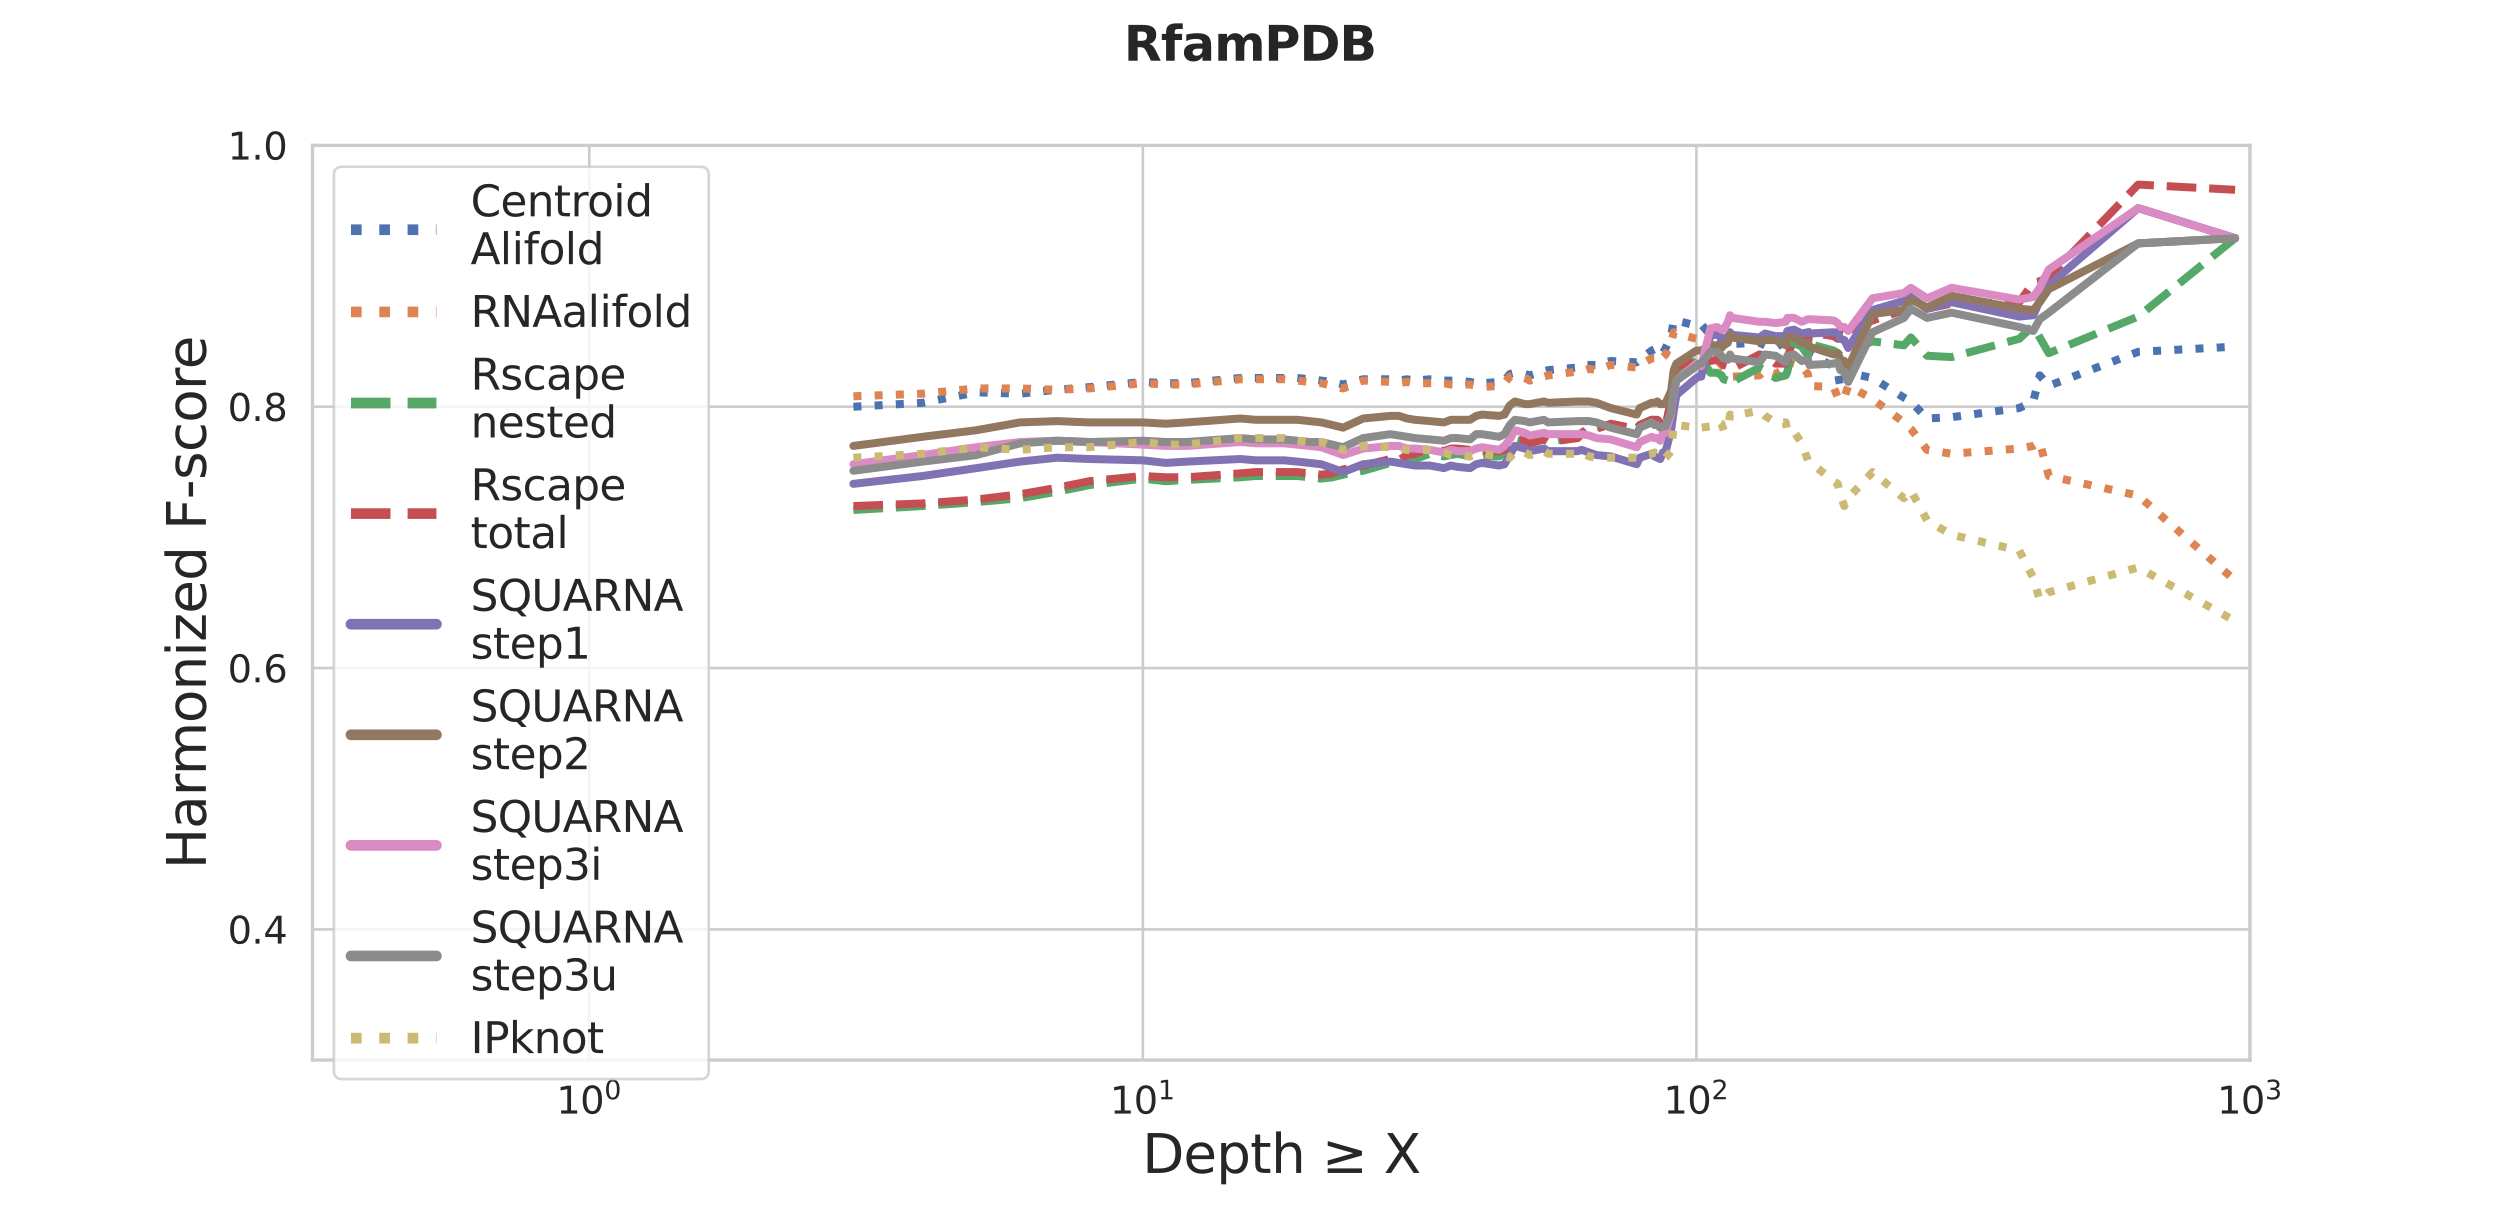 <?xml version="1.0" encoding="utf-8" standalone="no"?>
<!DOCTYPE svg PUBLIC "-//W3C//DTD SVG 1.1//EN"
  "http://www.w3.org/Graphics/SVG/1.1/DTD/svg11.dtd">
<svg xmlns:xlink="http://www.w3.org/1999/xlink" width="936pt" height="453.6pt" viewBox="0 0 936 453.6" xmlns="http://www.w3.org/2000/svg" version="1.1">
 <defs>
  <style type="text/css">*{stroke-linejoin: round; stroke-linecap: butt}</style>
 </defs>
 <g id="figure_1">
  <g id="patch_1">
   <path d="M 0 453.6 
L 936 453.6 
L 936 0 
L 0 0 
z
" style="fill: #ffffff"/>
  </g>
  <g id="axes_1">
   <g id="patch_2">
    <path d="M 117 396.9 
L 842.4 396.9 
L 842.4 54.432 
L 117 54.432 
z
" style="fill: #ffffff"/>
   </g>
   <g id="matplotlib.axis_1">
    <g id="xtick_1">
     <g id="line2d_1">
      <path d="M 220.629 396.9 
L 220.629 54.432 
" clip-path="url(#p5589788648)" style="fill: none; stroke: #cccccc; stroke-linecap: round"/>
     </g>
     <g id="text_1">
      <!-- $\mathdefault{10^{0}}$ -->
      <g style="fill: #262626" transform="translate(208.309 417.038)scale(0.14 -0.14)">
       <defs>
        <path id="DejaVuSans-31" d="M 794 531 
L 1825 531 
L 1825 4091 
L 703 3866 
L 703 4441 
L 1819 4666 
L 2450 4666 
L 2450 531 
L 3481 531 
L 3481 0 
L 794 0 
L 794 531 
z
" transform="scale(0.016)"/>
        <path id="DejaVuSans-30" d="M 2034 4250 
Q 1547 4250 1301 3770 
Q 1056 3291 1056 2328 
Q 1056 1369 1301 889 
Q 1547 409 2034 409 
Q 2525 409 2770 889 
Q 3016 1369 3016 2328 
Q 3016 3291 2770 3770 
Q 2525 4250 2034 4250 
z
M 2034 4750 
Q 2819 4750 3233 4129 
Q 3647 3509 3647 2328 
Q 3647 1150 3233 529 
Q 2819 -91 2034 -91 
Q 1250 -91 836 529 
Q 422 1150 422 2328 
Q 422 3509 836 4129 
Q 1250 4750 2034 4750 
z
" transform="scale(0.016)"/>
       </defs>
       <use xlink:href="#DejaVuSans-31" transform="translate(0 0.766)"/>
       <use xlink:href="#DejaVuSans-30" transform="translate(63.623 0.766)"/>
       <use xlink:href="#DejaVuSans-30" transform="translate(128.203 39.047)scale(0.7)"/>
      </g>
     </g>
    </g>
    <g id="xtick_2">
     <g id="line2d_2">
      <path d="M 427.886 396.9 
L 427.886 54.432 
" clip-path="url(#p5589788648)" style="fill: none; stroke: #cccccc; stroke-linecap: round"/>
     </g>
     <g id="text_2">
      <!-- $\mathdefault{10^{1}}$ -->
      <g style="fill: #262626" transform="translate(415.566 417.038)scale(0.14 -0.14)">
       <use xlink:href="#DejaVuSans-31" transform="translate(0 0.684)"/>
       <use xlink:href="#DejaVuSans-30" transform="translate(63.623 0.684)"/>
       <use xlink:href="#DejaVuSans-31" transform="translate(128.203 38.966)scale(0.7)"/>
      </g>
     </g>
    </g>
    <g id="xtick_3">
     <g id="line2d_3">
      <path d="M 635.143 396.9 
L 635.143 54.432 
" clip-path="url(#p5589788648)" style="fill: none; stroke: #cccccc; stroke-linecap: round"/>
     </g>
     <g id="text_3">
      <!-- $\mathdefault{10^{2}}$ -->
      <g style="fill: #262626" transform="translate(622.823 417.038)scale(0.14 -0.14)">
       <defs>
        <path id="DejaVuSans-32" d="M 1228 531 
L 3431 531 
L 3431 0 
L 469 0 
L 469 531 
Q 828 903 1448 1529 
Q 2069 2156 2228 2338 
Q 2531 2678 2651 2914 
Q 2772 3150 2772 3378 
Q 2772 3750 2511 3984 
Q 2250 4219 1831 4219 
Q 1534 4219 1204 4116 
Q 875 4013 500 3803 
L 500 4441 
Q 881 4594 1212 4672 
Q 1544 4750 1819 4750 
Q 2544 4750 2975 4387 
Q 3406 4025 3406 3419 
Q 3406 3131 3298 2873 
Q 3191 2616 2906 2266 
Q 2828 2175 2409 1742 
Q 1991 1309 1228 531 
z
" transform="scale(0.016)"/>
       </defs>
       <use xlink:href="#DejaVuSans-31" transform="translate(0 0.766)"/>
       <use xlink:href="#DejaVuSans-30" transform="translate(63.623 0.766)"/>
       <use xlink:href="#DejaVuSans-32" transform="translate(128.203 39.047)scale(0.7)"/>
      </g>
     </g>
    </g>
    <g id="xtick_4">
     <g id="line2d_4">
      <path d="M 842.4 396.9 
L 842.4 54.432 
" clip-path="url(#p5589788648)" style="fill: none; stroke: #cccccc; stroke-linecap: round"/>
     </g>
     <g id="text_4">
      <!-- $\mathdefault{10^{3}}$ -->
      <g style="fill: #262626" transform="translate(830.08 417.038)scale(0.14 -0.14)">
       <defs>
        <path id="DejaVuSans-33" d="M 2597 2516 
Q 3050 2419 3304 2112 
Q 3559 1806 3559 1356 
Q 3559 666 3084 287 
Q 2609 -91 1734 -91 
Q 1441 -91 1130 -33 
Q 819 25 488 141 
L 488 750 
Q 750 597 1062 519 
Q 1375 441 1716 441 
Q 2309 441 2620 675 
Q 2931 909 2931 1356 
Q 2931 1769 2642 2001 
Q 2353 2234 1838 2234 
L 1294 2234 
L 1294 2753 
L 1863 2753 
Q 2328 2753 2575 2939 
Q 2822 3125 2822 3475 
Q 2822 3834 2567 4026 
Q 2313 4219 1838 4219 
Q 1578 4219 1281 4162 
Q 984 4106 628 3988 
L 628 4550 
Q 988 4650 1302 4700 
Q 1616 4750 1894 4750 
Q 2613 4750 3031 4423 
Q 3450 4097 3450 3541 
Q 3450 3153 3228 2886 
Q 3006 2619 2597 2516 
z
" transform="scale(0.016)"/>
       </defs>
       <use xlink:href="#DejaVuSans-31" transform="translate(0 0.766)"/>
       <use xlink:href="#DejaVuSans-30" transform="translate(63.623 0.766)"/>
       <use xlink:href="#DejaVuSans-33" transform="translate(128.203 39.047)scale(0.7)"/>
      </g>
     </g>
    </g>
    <g id="xtick_5"/>
    <g id="xtick_6"/>
    <g id="xtick_7"/>
    <g id="xtick_8"/>
    <g id="xtick_9"/>
    <g id="xtick_10"/>
    <g id="xtick_11"/>
    <g id="xtick_12"/>
    <g id="xtick_13"/>
    <g id="xtick_14"/>
    <g id="xtick_15"/>
    <g id="xtick_16"/>
    <g id="xtick_17"/>
    <g id="xtick_18"/>
    <g id="xtick_19"/>
    <g id="xtick_20"/>
    <g id="xtick_21"/>
    <g id="xtick_22"/>
    <g id="xtick_23"/>
    <g id="xtick_24"/>
    <g id="xtick_25"/>
    <g id="xtick_26"/>
    <g id="xtick_27"/>
    <g id="xtick_28"/>
    <g id="xtick_29"/>
    <g id="xtick_30"/>
    <g id="xtick_31"/>
    <g id="xtick_32"/>
    <g id="xtick_33"/>
    <g id="xtick_34"/>
    <g id="text_5">
     <!-- Depth ≥ X -->
     <g style="fill: #262626" transform="translate(427.655 439.146)scale(0.2 -0.2)">
      <defs>
       <path id="DejaVuSans-44" d="M 1259 4147 
L 1259 519 
L 2022 519 
Q 2988 519 3436 956 
Q 3884 1394 3884 2338 
Q 3884 3275 3436 3711 
Q 2988 4147 2022 4147 
L 1259 4147 
z
M 628 4666 
L 1925 4666 
Q 3281 4666 3915 4102 
Q 4550 3538 4550 2338 
Q 4550 1131 3912 565 
Q 3275 0 1925 0 
L 628 0 
L 628 4666 
z
" transform="scale(0.016)"/>
       <path id="DejaVuSans-65" d="M 3597 1894 
L 3597 1613 
L 953 1613 
Q 991 1019 1311 708 
Q 1631 397 2203 397 
Q 2534 397 2845 478 
Q 3156 559 3463 722 
L 3463 178 
Q 3153 47 2828 -22 
Q 2503 -91 2169 -91 
Q 1331 -91 842 396 
Q 353 884 353 1716 
Q 353 2575 817 3079 
Q 1281 3584 2069 3584 
Q 2775 3584 3186 3129 
Q 3597 2675 3597 1894 
z
M 3022 2063 
Q 3016 2534 2758 2815 
Q 2500 3097 2075 3097 
Q 1594 3097 1305 2825 
Q 1016 2553 972 2059 
L 3022 2063 
z
" transform="scale(0.016)"/>
       <path id="DejaVuSans-70" d="M 1159 525 
L 1159 -1331 
L 581 -1331 
L 581 3500 
L 1159 3500 
L 1159 2969 
Q 1341 3281 1617 3432 
Q 1894 3584 2278 3584 
Q 2916 3584 3314 3078 
Q 3713 2572 3713 1747 
Q 3713 922 3314 415 
Q 2916 -91 2278 -91 
Q 1894 -91 1617 61 
Q 1341 213 1159 525 
z
M 3116 1747 
Q 3116 2381 2855 2742 
Q 2594 3103 2138 3103 
Q 1681 3103 1420 2742 
Q 1159 2381 1159 1747 
Q 1159 1113 1420 752 
Q 1681 391 2138 391 
Q 2594 391 2855 752 
Q 3116 1113 3116 1747 
z
" transform="scale(0.016)"/>
       <path id="DejaVuSans-74" d="M 1172 4494 
L 1172 3500 
L 2356 3500 
L 2356 3053 
L 1172 3053 
L 1172 1153 
Q 1172 725 1289 603 
Q 1406 481 1766 481 
L 2356 481 
L 2356 0 
L 1766 0 
Q 1100 0 847 248 
Q 594 497 594 1153 
L 594 3053 
L 172 3053 
L 172 3500 
L 594 3500 
L 594 4494 
L 1172 4494 
z
" transform="scale(0.016)"/>
       <path id="DejaVuSans-68" d="M 3513 2113 
L 3513 0 
L 2938 0 
L 2938 2094 
Q 2938 2591 2744 2837 
Q 2550 3084 2163 3084 
Q 1697 3084 1428 2787 
Q 1159 2491 1159 1978 
L 1159 0 
L 581 0 
L 581 4863 
L 1159 4863 
L 1159 2956 
Q 1366 3272 1645 3428 
Q 1925 3584 2291 3584 
Q 2894 3584 3203 3211 
Q 3513 2838 3513 2113 
z
" transform="scale(0.016)"/>
       <path id="DejaVuSans-20" transform="scale(0.016)"/>
       <path id="DejaVuSans-2265" d="M 678 3175 
L 678 3725 
L 4684 2578 
L 4684 2047 
L 678 897 
L 678 1453 
L 3681 2309 
L 678 3175 
z
M 4684 531 
L 4684 0 
L 678 0 
L 678 531 
L 4684 531 
z
" transform="scale(0.016)"/>
       <path id="DejaVuSans-58" d="M 403 4666 
L 1081 4666 
L 2241 2931 
L 3406 4666 
L 4084 4666 
L 2584 2425 
L 4184 0 
L 3506 0 
L 2194 1984 
L 872 0 
L 191 0 
L 1856 2491 
L 403 4666 
z
" transform="scale(0.016)"/>
      </defs>
      <use xlink:href="#DejaVuSans-44"/>
      <use xlink:href="#DejaVuSans-65" x="77.002"/>
      <use xlink:href="#DejaVuSans-70" x="138.525"/>
      <use xlink:href="#DejaVuSans-74" x="202.002"/>
      <use xlink:href="#DejaVuSans-68" x="241.211"/>
      <use xlink:href="#DejaVuSans-20" x="304.59"/>
      <use xlink:href="#DejaVuSans-2265" x="336.377"/>
      <use xlink:href="#DejaVuSans-20" x="420.166"/>
      <use xlink:href="#DejaVuSans-58" x="451.953"/>
     </g>
    </g>
   </g>
   <g id="matplotlib.axis_2">
    <g id="ytick_1">
     <g id="line2d_5">
      <path d="M 117 347.976 
L 842.4 347.976 
" clip-path="url(#p5589788648)" style="fill: none; stroke: #cccccc; stroke-linecap: round"/>
     </g>
     <g id="text_6">
      <!-- 0.4 -->
      <g style="fill: #262626" transform="translate(85.236 353.295)scale(0.14 -0.14)">
       <defs>
        <path id="DejaVuSans-2e" d="M 684 794 
L 1344 794 
L 1344 0 
L 684 0 
L 684 794 
z
" transform="scale(0.016)"/>
        <path id="DejaVuSans-34" d="M 2419 4116 
L 825 1625 
L 2419 1625 
L 2419 4116 
z
M 2253 4666 
L 3047 4666 
L 3047 1625 
L 3713 1625 
L 3713 1100 
L 3047 1100 
L 3047 0 
L 2419 0 
L 2419 1100 
L 313 1100 
L 313 1709 
L 2253 4666 
z
" transform="scale(0.016)"/>
       </defs>
       <use xlink:href="#DejaVuSans-30"/>
       <use xlink:href="#DejaVuSans-2e" x="63.623"/>
       <use xlink:href="#DejaVuSans-34" x="95.41"/>
      </g>
     </g>
    </g>
    <g id="ytick_2">
     <g id="line2d_6">
      <path d="M 117 250.128 
L 842.4 250.128 
" clip-path="url(#p5589788648)" style="fill: none; stroke: #cccccc; stroke-linecap: round"/>
     </g>
     <g id="text_7">
      <!-- 0.6 -->
      <g style="fill: #262626" transform="translate(85.236 255.447)scale(0.14 -0.14)">
       <defs>
        <path id="DejaVuSans-36" d="M 2113 2584 
Q 1688 2584 1439 2293 
Q 1191 2003 1191 1497 
Q 1191 994 1439 701 
Q 1688 409 2113 409 
Q 2538 409 2786 701 
Q 3034 994 3034 1497 
Q 3034 2003 2786 2293 
Q 2538 2584 2113 2584 
z
M 3366 4563 
L 3366 3988 
Q 3128 4100 2886 4159 
Q 2644 4219 2406 4219 
Q 1781 4219 1451 3797 
Q 1122 3375 1075 2522 
Q 1259 2794 1537 2939 
Q 1816 3084 2150 3084 
Q 2853 3084 3261 2657 
Q 3669 2231 3669 1497 
Q 3669 778 3244 343 
Q 2819 -91 2113 -91 
Q 1303 -91 875 529 
Q 447 1150 447 2328 
Q 447 3434 972 4092 
Q 1497 4750 2381 4750 
Q 2619 4750 2861 4703 
Q 3103 4656 3366 4563 
z
" transform="scale(0.016)"/>
       </defs>
       <use xlink:href="#DejaVuSans-30"/>
       <use xlink:href="#DejaVuSans-2e" x="63.623"/>
       <use xlink:href="#DejaVuSans-36" x="95.41"/>
      </g>
     </g>
    </g>
    <g id="ytick_3">
     <g id="line2d_7">
      <path d="M 117 152.28 
L 842.4 152.28 
" clip-path="url(#p5589788648)" style="fill: none; stroke: #cccccc; stroke-linecap: round"/>
     </g>
     <g id="text_8">
      <!-- 0.8 -->
      <g style="fill: #262626" transform="translate(85.236 157.599)scale(0.14 -0.14)">
       <defs>
        <path id="DejaVuSans-38" d="M 2034 2216 
Q 1584 2216 1326 1975 
Q 1069 1734 1069 1313 
Q 1069 891 1326 650 
Q 1584 409 2034 409 
Q 2484 409 2743 651 
Q 3003 894 3003 1313 
Q 3003 1734 2745 1975 
Q 2488 2216 2034 2216 
z
M 1403 2484 
Q 997 2584 770 2862 
Q 544 3141 544 3541 
Q 544 4100 942 4425 
Q 1341 4750 2034 4750 
Q 2731 4750 3128 4425 
Q 3525 4100 3525 3541 
Q 3525 3141 3298 2862 
Q 3072 2584 2669 2484 
Q 3125 2378 3379 2068 
Q 3634 1759 3634 1313 
Q 3634 634 3220 271 
Q 2806 -91 2034 -91 
Q 1263 -91 848 271 
Q 434 634 434 1313 
Q 434 1759 690 2068 
Q 947 2378 1403 2484 
z
M 1172 3481 
Q 1172 3119 1398 2916 
Q 1625 2713 2034 2713 
Q 2441 2713 2670 2916 
Q 2900 3119 2900 3481 
Q 2900 3844 2670 4047 
Q 2441 4250 2034 4250 
Q 1625 4250 1398 4047 
Q 1172 3844 1172 3481 
z
" transform="scale(0.016)"/>
       </defs>
       <use xlink:href="#DejaVuSans-30"/>
       <use xlink:href="#DejaVuSans-2e" x="63.623"/>
       <use xlink:href="#DejaVuSans-38" x="95.41"/>
      </g>
     </g>
    </g>
    <g id="ytick_4">
     <g id="line2d_8">
      <path d="M 117 54.432 
L 842.4 54.432 
" clip-path="url(#p5589788648)" style="fill: none; stroke: #cccccc; stroke-linecap: round"/>
     </g>
     <g id="text_9">
      <!-- 1.0 -->
      <g style="fill: #262626" transform="translate(85.236 59.751)scale(0.14 -0.14)">
       <use xlink:href="#DejaVuSans-31"/>
       <use xlink:href="#DejaVuSans-2e" x="63.623"/>
       <use xlink:href="#DejaVuSans-30" x="95.41"/>
      </g>
     </g>
    </g>
    <g id="text_10">
     <!-- Harmonized F-score -->
     <g style="fill: #262626" transform="translate(77.076 325.378)rotate(-90)scale(0.2 -0.2)">
      <defs>
       <path id="DejaVuSans-48" d="M 628 4666 
L 1259 4666 
L 1259 2753 
L 3553 2753 
L 3553 4666 
L 4184 4666 
L 4184 0 
L 3553 0 
L 3553 2222 
L 1259 2222 
L 1259 0 
L 628 0 
L 628 4666 
z
" transform="scale(0.016)"/>
       <path id="DejaVuSans-61" d="M 2194 1759 
Q 1497 1759 1228 1600 
Q 959 1441 959 1056 
Q 959 750 1161 570 
Q 1363 391 1709 391 
Q 2188 391 2477 730 
Q 2766 1069 2766 1631 
L 2766 1759 
L 2194 1759 
z
M 3341 1997 
L 3341 0 
L 2766 0 
L 2766 531 
Q 2569 213 2275 61 
Q 1981 -91 1556 -91 
Q 1019 -91 701 211 
Q 384 513 384 1019 
Q 384 1609 779 1909 
Q 1175 2209 1959 2209 
L 2766 2209 
L 2766 2266 
Q 2766 2663 2505 2880 
Q 2244 3097 1772 3097 
Q 1472 3097 1187 3025 
Q 903 2953 641 2809 
L 641 3341 
Q 956 3463 1253 3523 
Q 1550 3584 1831 3584 
Q 2591 3584 2966 3190 
Q 3341 2797 3341 1997 
z
" transform="scale(0.016)"/>
       <path id="DejaVuSans-72" d="M 2631 2963 
Q 2534 3019 2420 3045 
Q 2306 3072 2169 3072 
Q 1681 3072 1420 2755 
Q 1159 2438 1159 1844 
L 1159 0 
L 581 0 
L 581 3500 
L 1159 3500 
L 1159 2956 
Q 1341 3275 1631 3429 
Q 1922 3584 2338 3584 
Q 2397 3584 2469 3576 
Q 2541 3569 2628 3553 
L 2631 2963 
z
" transform="scale(0.016)"/>
       <path id="DejaVuSans-6d" d="M 3328 2828 
Q 3544 3216 3844 3400 
Q 4144 3584 4550 3584 
Q 5097 3584 5394 3201 
Q 5691 2819 5691 2113 
L 5691 0 
L 5113 0 
L 5113 2094 
Q 5113 2597 4934 2840 
Q 4756 3084 4391 3084 
Q 3944 3084 3684 2787 
Q 3425 2491 3425 1978 
L 3425 0 
L 2847 0 
L 2847 2094 
Q 2847 2600 2669 2842 
Q 2491 3084 2119 3084 
Q 1678 3084 1418 2786 
Q 1159 2488 1159 1978 
L 1159 0 
L 581 0 
L 581 3500 
L 1159 3500 
L 1159 2956 
Q 1356 3278 1631 3431 
Q 1906 3584 2284 3584 
Q 2666 3584 2933 3390 
Q 3200 3197 3328 2828 
z
" transform="scale(0.016)"/>
       <path id="DejaVuSans-6f" d="M 1959 3097 
Q 1497 3097 1228 2736 
Q 959 2375 959 1747 
Q 959 1119 1226 758 
Q 1494 397 1959 397 
Q 2419 397 2687 759 
Q 2956 1122 2956 1747 
Q 2956 2369 2687 2733 
Q 2419 3097 1959 3097 
z
M 1959 3584 
Q 2709 3584 3137 3096 
Q 3566 2609 3566 1747 
Q 3566 888 3137 398 
Q 2709 -91 1959 -91 
Q 1206 -91 779 398 
Q 353 888 353 1747 
Q 353 2609 779 3096 
Q 1206 3584 1959 3584 
z
" transform="scale(0.016)"/>
       <path id="DejaVuSans-6e" d="M 3513 2113 
L 3513 0 
L 2938 0 
L 2938 2094 
Q 2938 2591 2744 2837 
Q 2550 3084 2163 3084 
Q 1697 3084 1428 2787 
Q 1159 2491 1159 1978 
L 1159 0 
L 581 0 
L 581 3500 
L 1159 3500 
L 1159 2956 
Q 1366 3272 1645 3428 
Q 1925 3584 2291 3584 
Q 2894 3584 3203 3211 
Q 3513 2838 3513 2113 
z
" transform="scale(0.016)"/>
       <path id="DejaVuSans-69" d="M 603 3500 
L 1178 3500 
L 1178 0 
L 603 0 
L 603 3500 
z
M 603 4863 
L 1178 4863 
L 1178 4134 
L 603 4134 
L 603 4863 
z
" transform="scale(0.016)"/>
       <path id="DejaVuSans-7a" d="M 353 3500 
L 3084 3500 
L 3084 2975 
L 922 459 
L 3084 459 
L 3084 0 
L 275 0 
L 275 525 
L 2438 3041 
L 353 3041 
L 353 3500 
z
" transform="scale(0.016)"/>
       <path id="DejaVuSans-64" d="M 2906 2969 
L 2906 4863 
L 3481 4863 
L 3481 0 
L 2906 0 
L 2906 525 
Q 2725 213 2448 61 
Q 2172 -91 1784 -91 
Q 1150 -91 751 415 
Q 353 922 353 1747 
Q 353 2572 751 3078 
Q 1150 3584 1784 3584 
Q 2172 3584 2448 3432 
Q 2725 3281 2906 2969 
z
M 947 1747 
Q 947 1113 1208 752 
Q 1469 391 1925 391 
Q 2381 391 2643 752 
Q 2906 1113 2906 1747 
Q 2906 2381 2643 2742 
Q 2381 3103 1925 3103 
Q 1469 3103 1208 2742 
Q 947 2381 947 1747 
z
" transform="scale(0.016)"/>
       <path id="DejaVuSans-46" d="M 628 4666 
L 3309 4666 
L 3309 4134 
L 1259 4134 
L 1259 2759 
L 3109 2759 
L 3109 2228 
L 1259 2228 
L 1259 0 
L 628 0 
L 628 4666 
z
" transform="scale(0.016)"/>
       <path id="DejaVuSans-2d" d="M 313 2009 
L 1997 2009 
L 1997 1497 
L 313 1497 
L 313 2009 
z
" transform="scale(0.016)"/>
       <path id="DejaVuSans-73" d="M 2834 3397 
L 2834 2853 
Q 2591 2978 2328 3040 
Q 2066 3103 1784 3103 
Q 1356 3103 1142 2972 
Q 928 2841 928 2578 
Q 928 2378 1081 2264 
Q 1234 2150 1697 2047 
L 1894 2003 
Q 2506 1872 2764 1633 
Q 3022 1394 3022 966 
Q 3022 478 2636 193 
Q 2250 -91 1575 -91 
Q 1294 -91 989 -36 
Q 684 19 347 128 
L 347 722 
Q 666 556 975 473 
Q 1284 391 1588 391 
Q 1994 391 2212 530 
Q 2431 669 2431 922 
Q 2431 1156 2273 1281 
Q 2116 1406 1581 1522 
L 1381 1569 
Q 847 1681 609 1914 
Q 372 2147 372 2553 
Q 372 3047 722 3315 
Q 1072 3584 1716 3584 
Q 2034 3584 2315 3537 
Q 2597 3491 2834 3397 
z
" transform="scale(0.016)"/>
       <path id="DejaVuSans-63" d="M 3122 3366 
L 3122 2828 
Q 2878 2963 2633 3030 
Q 2388 3097 2138 3097 
Q 1578 3097 1268 2742 
Q 959 2388 959 1747 
Q 959 1106 1268 751 
Q 1578 397 2138 397 
Q 2388 397 2633 464 
Q 2878 531 3122 666 
L 3122 134 
Q 2881 22 2623 -34 
Q 2366 -91 2075 -91 
Q 1284 -91 818 406 
Q 353 903 353 1747 
Q 353 2603 823 3093 
Q 1294 3584 2113 3584 
Q 2378 3584 2631 3529 
Q 2884 3475 3122 3366 
z
" transform="scale(0.016)"/>
      </defs>
      <use xlink:href="#DejaVuSans-48"/>
      <use xlink:href="#DejaVuSans-61" x="75.195"/>
      <use xlink:href="#DejaVuSans-72" x="136.475"/>
      <use xlink:href="#DejaVuSans-6d" x="175.838"/>
      <use xlink:href="#DejaVuSans-6f" x="273.25"/>
      <use xlink:href="#DejaVuSans-6e" x="334.432"/>
      <use xlink:href="#DejaVuSans-69" x="397.811"/>
      <use xlink:href="#DejaVuSans-7a" x="425.594"/>
      <use xlink:href="#DejaVuSans-65" x="478.084"/>
      <use xlink:href="#DejaVuSans-64" x="539.607"/>
      <use xlink:href="#DejaVuSans-20" x="603.084"/>
      <use xlink:href="#DejaVuSans-46" x="634.871"/>
      <use xlink:href="#DejaVuSans-2d" x="692.391"/>
      <use xlink:href="#DejaVuSans-73" x="728.475"/>
      <use xlink:href="#DejaVuSans-63" x="780.574"/>
      <use xlink:href="#DejaVuSans-6f" x="835.555"/>
      <use xlink:href="#DejaVuSans-72" x="896.736"/>
      <use xlink:href="#DejaVuSans-65" x="935.6"/>
     </g>
    </g>
   </g>
   <g id="line2d_9">
    <path d="M 319.515 152.28 
L 345.41 150.812 
L 365.495 146.898 
L 381.906 147.388 
L 395.781 145.92 
L 407.8 144.941 
L 427.886 142.984 
L 436.465 143.474 
L 444.297 143.474 
L 464.382 141.517 
L 470.191 141.517 
L 480.793 141.517 
L 485.659 141.517 
L 490.276 142.006 
L 494.668 142.495 
L 498.855 142.984 
L 502.856 143.963 
L 510.362 142.006 
L 520.562 142.006 
L 523.721 142.495 
L 526.773 142.006 
L 529.724 142.495 
L 535.351 142.006 
L 540.648 142.495 
L 543.183 142.495 
L 545.65 142.495 
L 550.388 142.984 
L 552.667 143.474 
L 554.89 143.474 
L 561.246 142.984 
L 563.269 142.495 
L 565.247 140.049 
L 567.183 139.56 
L 570.934 140.049 
L 572.752 140.538 
L 577.997 139.071 
L 579.68 138.581 
L 590.651 137.603 
L 592.115 136.624 
L 594.972 136.624 
L 597.742 136.624 
L 603.038 135.157 
L 612.779 135.646 
L 613.925 134.667 
L 618.371 131.243 
L 619.449 130.753 
L 620.514 130.264 
L 621.567 130.264 
L 622.608 132.221 
L 623.636 130.264 
L 625.659 125.861 
L 626.654 119.99 
L 627.638 119.99 
L 635.143 121.947 
L 636.038 121.458 
L 636.925 121.458 
L 640.388 125.372 
L 642.9 126.35 
L 644.536 127.329 
L 645.344 127.329 
L 646.937 127.818 
L 647.723 127.329 
L 648.502 128.796 
L 658.758 128.307 
L 660.812 129.286 
L 664.784 130.264 
L 668.588 127.329 
L 669.206 127.818 
L 671.639 127.329 
L 674.59 126.35 
L 676.884 128.796 
L 677.448 132.71 
L 686.537 137.114 
L 688.05 139.56 
L 689.045 144.941 
L 690.516 144.452 
L 691.964 139.56 
L 701.064 141.517 
L 712.812 148.855 
L 715.432 150.323 
L 721.495 156.683 
L 730.667 156.194 
L 756.015 152.769 
L 761.264 150.323 
L 763.67 140.538 
L 767.06 144.452 
L 800.526 131.732 
L 836.831 129.775 
" clip-path="url(#p5589788648)" style="fill: none; stroke-dasharray: 3,4.95; stroke-dashoffset: 0; stroke: #4c72b0; stroke-width: 3"/>
   </g>
   <g id="line2d_10">
    <path d="M 319.515 148.366 
L 345.41 147.388 
L 365.495 145.431 
L 381.906 145.431 
L 395.781 145.92 
L 407.8 145.431 
L 427.886 143.474 
L 436.465 143.963 
L 444.297 143.963 
L 464.382 142.006 
L 470.191 142.006 
L 480.793 142.006 
L 485.659 142.495 
L 490.276 142.984 
L 494.668 143.474 
L 498.855 144.452 
L 502.856 145.431 
L 510.362 142.495 
L 520.562 142.984 
L 523.721 143.474 
L 526.773 142.984 
L 529.724 143.474 
L 535.351 143.474 
L 540.648 143.474 
L 543.183 143.963 
L 545.65 143.963 
L 550.388 143.963 
L 552.667 144.452 
L 554.89 144.941 
L 561.246 144.452 
L 563.269 143.474 
L 565.247 141.027 
L 567.183 140.538 
L 570.934 141.517 
L 572.752 142.495 
L 577.997 141.027 
L 579.68 140.538 
L 590.651 139.071 
L 592.115 139.071 
L 594.972 138.092 
L 597.742 138.581 
L 603.038 136.624 
L 612.779 137.603 
L 613.925 136.624 
L 618.371 134.178 
L 619.449 134.178 
L 620.514 133.2 
L 621.567 132.221 
L 622.608 133.689 
L 623.636 132.71 
L 625.659 128.307 
L 626.654 124.393 
L 627.638 124.883 
L 635.143 126.84 
L 636.038 127.329 
L 636.925 127.329 
L 640.388 133.689 
L 642.9 134.667 
L 644.536 136.624 
L 645.344 137.603 
L 646.937 139.071 
L 647.723 139.56 
L 648.502 141.027 
L 658.758 140.538 
L 660.812 138.581 
L 664.784 140.049 
L 668.588 137.603 
L 669.206 135.157 
L 671.639 136.135 
L 674.59 137.114 
L 676.884 140.049 
L 677.448 144.452 
L 686.537 144.941 
L 688.05 148.855 
L 689.045 149.834 
L 690.516 148.855 
L 691.964 144.452 
L 701.064 149.345 
L 712.812 158.151 
L 715.432 160.597 
L 721.495 168.425 
L 730.667 169.893 
L 756.015 167.936 
L 761.264 166.957 
L 763.67 165.489 
L 767.06 178.21 
L 800.526 185.548 
L 836.831 217.349 
" clip-path="url(#p5589788648)" style="fill: none; stroke-dasharray: 3,4.95; stroke-dashoffset: 0; stroke: #dd8452; stroke-width: 3"/>
   </g>
   <g id="line2d_11">
    <path d="M 319.515 190.93 
L 345.41 189.462 
L 365.495 187.995 
L 381.906 186.527 
L 395.781 184.081 
L 407.8 181.634 
L 427.886 179.188 
L 436.465 180.167 
L 444.297 179.677 
L 464.382 178.699 
L 470.191 178.21 
L 480.793 178.21 
L 485.659 178.21 
L 490.276 178.699 
L 494.668 179.188 
L 498.855 178.699 
L 502.856 177.72 
L 510.362 176.253 
L 520.562 173.317 
L 523.721 173.807 
L 526.773 172.339 
L 529.724 171.85 
L 535.351 169.893 
L 540.648 170.871 
L 543.183 170.382 
L 545.65 169.893 
L 550.388 170.871 
L 552.667 170.871 
L 554.89 170.871 
L 561.246 170.871 
L 563.269 169.403 
L 565.247 168.425 
L 567.183 164.511 
L 570.934 165.489 
L 572.752 165.979 
L 577.997 164.511 
L 579.68 165.489 
L 590.651 163.533 
L 592.115 162.065 
L 594.972 160.108 
L 597.742 160.108 
L 603.038 159.129 
L 612.779 160.597 
L 613.925 159.129 
L 618.371 157.172 
L 619.449 157.662 
L 620.514 157.662 
L 621.567 158.64 
L 622.608 160.597 
L 623.636 159.619 
L 625.659 149.834 
L 626.654 140.538 
L 627.638 139.071 
L 635.143 135.157 
L 636.038 134.667 
L 636.925 134.178 
L 640.388 139.56 
L 642.9 139.56 
L 644.536 140.538 
L 645.344 142.006 
L 646.937 142.495 
L 647.723 141.517 
L 648.502 142.984 
L 658.758 137.603 
L 660.812 138.581 
L 664.784 141.517 
L 668.588 140.538 
L 669.206 139.071 
L 671.639 128.307 
L 674.59 129.775 
L 676.884 133.2 
L 677.448 128.796 
L 686.537 131.243 
L 688.05 132.221 
L 689.045 133.2 
L 690.516 132.71 
L 691.964 131.243 
L 701.064 127.818 
L 712.812 129.286 
L 715.432 126.35 
L 721.495 133.2 
L 730.667 133.689 
L 756.015 126.84 
L 761.264 121.947 
L 763.67 126.35 
L 767.06 132.221 
L 800.526 118.522 
L 836.831 89.168 
" clip-path="url(#p5589788648)" style="fill: none; stroke-dasharray: 11.1,4.8; stroke-dashoffset: 0; stroke: #55a868; stroke-width: 3"/>
   </g>
   <g id="line2d_12">
    <path d="M 319.515 189.462 
L 345.41 188.484 
L 365.495 187.016 
L 381.906 185.059 
L 395.781 182.613 
L 407.8 180.167 
L 427.886 178.21 
L 436.465 178.699 
L 444.297 178.699 
L 464.382 177.231 
L 470.191 176.742 
L 480.793 176.742 
L 485.659 176.742 
L 490.276 177.231 
L 494.668 177.72 
L 498.855 177.231 
L 502.856 175.764 
L 510.362 174.296 
L 520.562 171.85 
L 523.721 172.339 
L 526.773 170.382 
L 529.724 169.893 
L 535.351 167.936 
L 540.648 168.914 
L 543.183 167.936 
L 545.65 167.936 
L 550.388 168.425 
L 552.667 168.914 
L 554.89 168.914 
L 561.246 168.914 
L 563.269 168.425 
L 565.247 167.936 
L 567.183 164.511 
L 570.934 165 
L 572.752 165.979 
L 577.997 164.511 
L 579.68 165.489 
L 590.651 164.022 
L 592.115 162.554 
L 594.972 160.108 
L 597.742 160.597 
L 603.038 158.64 
L 612.779 160.597 
L 613.925 159.129 
L 618.371 157.172 
L 619.449 157.172 
L 620.514 157.172 
L 621.567 158.151 
L 622.608 160.597 
L 623.636 159.619 
L 625.659 149.345 
L 626.654 139.56 
L 627.638 137.603 
L 635.143 133.689 
L 636.038 132.71 
L 636.925 131.732 
L 640.388 135.157 
L 642.9 134.667 
L 644.536 135.646 
L 645.344 136.624 
L 646.937 137.114 
L 647.723 137.114 
L 648.502 138.092 
L 658.758 132.71 
L 660.812 133.2 
L 664.784 136.135 
L 668.588 136.135 
L 669.206 134.667 
L 671.639 125.372 
L 674.59 126.35 
L 676.884 128.796 
L 677.448 124.393 
L 686.537 125.861 
L 688.05 126.84 
L 689.045 122.436 
L 690.516 121.458 
L 691.964 123.904 
L 701.064 119.99 
L 712.812 116.076 
L 715.432 111.184 
L 721.495 115.587 
L 730.667 113.63 
L 756.015 113.141 
L 761.264 105.802 
L 763.67 105.313 
L 767.06 103.845 
L 800.526 69.109 
L 836.831 71.066 
" clip-path="url(#p5589788648)" style="fill: none; stroke-dasharray: 11.1,4.8; stroke-dashoffset: 0; stroke: #c44e52; stroke-width: 3"/>
   </g>
   <g id="line2d_13">
    <path d="M 319.515 181.145 
L 345.41 178.21 
L 365.495 175.274 
L 381.906 172.828 
L 395.781 171.36 
L 407.8 171.85 
L 427.886 172.339 
L 436.465 173.317 
L 444.297 172.828 
L 464.382 171.85 
L 470.191 172.339 
L 480.793 172.339 
L 485.659 172.828 
L 490.276 173.317 
L 494.668 173.807 
L 498.855 175.274 
L 502.856 176.742 
L 510.362 173.807 
L 520.562 172.828 
L 523.721 173.317 
L 526.773 173.807 
L 529.724 174.296 
L 535.351 174.296 
L 540.648 175.274 
L 543.183 174.296 
L 545.65 174.785 
L 550.388 175.274 
L 552.667 173.807 
L 554.89 173.317 
L 561.246 174.296 
L 563.269 173.807 
L 565.247 170.382 
L 567.183 166.957 
L 570.934 167.936 
L 572.752 168.914 
L 577.997 167.936 
L 579.68 168.914 
L 590.651 168.914 
L 592.115 168.425 
L 594.972 169.403 
L 597.742 170.382 
L 603.038 170.871 
L 612.779 173.807 
L 613.925 171.36 
L 618.371 169.893 
L 619.449 170.871 
L 620.514 171.36 
L 621.567 171.85 
L 622.608 169.403 
L 623.636 168.914 
L 625.659 161.086 
L 626.654 153.748 
L 627.638 147.877 
L 635.143 141.517 
L 636.038 141.027 
L 636.925 141.027 
L 640.388 125.372 
L 642.9 125.372 
L 644.536 126.35 
L 645.344 127.818 
L 646.937 125.861 
L 647.723 124.393 
L 648.502 125.372 
L 658.758 126.35 
L 660.812 124.883 
L 664.784 125.861 
L 668.588 125.861 
L 669.206 123.904 
L 671.639 123.415 
L 674.59 124.883 
L 676.884 124.393 
L 677.448 124.883 
L 686.537 124.393 
L 688.05 124.883 
L 689.045 126.84 
L 690.516 127.329 
L 691.964 130.264 
L 701.064 116.076 
L 712.812 112.652 
L 715.432 111.184 
L 721.495 115.587 
L 730.667 113.141 
L 756.015 118.522 
L 761.264 118.033 
L 763.67 112.652 
L 767.06 106.781 
L 800.526 77.916 
L 836.831 89.168 
" clip-path="url(#p5589788648)" style="fill: none; stroke: #8172b3; stroke-width: 3; stroke-linecap: round"/>
   </g>
   <g id="line2d_14">
    <path d="M 319.515 166.957 
L 345.41 163.533 
L 365.495 161.086 
L 381.906 158.151 
L 395.781 157.662 
L 407.8 158.151 
L 427.886 158.151 
L 436.465 158.64 
L 444.297 158.151 
L 464.382 156.683 
L 470.191 157.172 
L 480.793 157.172 
L 485.659 157.172 
L 490.276 157.662 
L 494.668 158.151 
L 498.855 159.129 
L 502.856 160.108 
L 510.362 156.683 
L 520.562 155.705 
L 523.721 155.705 
L 526.773 156.683 
L 529.724 157.172 
L 535.351 157.662 
L 540.648 158.151 
L 543.183 157.172 
L 545.65 157.172 
L 550.388 157.172 
L 552.667 155.705 
L 554.89 155.215 
L 561.246 155.705 
L 563.269 155.215 
L 565.247 151.791 
L 567.183 150.323 
L 570.934 151.302 
L 572.752 151.302 
L 577.997 150.323 
L 579.68 150.812 
L 590.651 150.323 
L 592.115 150.323 
L 594.972 150.323 
L 597.742 150.812 
L 603.038 152.769 
L 612.779 155.215 
L 613.925 152.769 
L 618.371 150.812 
L 619.449 150.812 
L 620.514 150.323 
L 621.567 151.302 
L 622.608 151.302 
L 623.636 150.812 
L 625.659 146.409 
L 626.654 138.581 
L 627.638 136.135 
L 635.143 131.243 
L 636.038 131.243 
L 636.925 131.243 
L 640.388 129.286 
L 642.9 129.286 
L 644.536 130.264 
L 645.344 129.286 
L 646.937 128.307 
L 647.723 125.372 
L 648.502 126.35 
L 658.758 127.818 
L 660.812 127.329 
L 664.784 127.329 
L 668.588 129.286 
L 669.206 126.35 
L 671.639 126.35 
L 674.59 128.307 
L 676.884 128.307 
L 677.448 129.775 
L 686.537 132.71 
L 688.05 132.221 
L 689.045 134.667 
L 690.516 135.157 
L 691.964 137.603 
L 701.064 117.544 
L 712.812 116.076 
L 715.432 112.162 
L 721.495 115.098 
L 730.667 110.695 
L 756.015 115.587 
L 761.264 116.076 
L 763.67 113.141 
L 767.06 108.248 
L 800.526 91.125 
L 836.831 89.168 
" clip-path="url(#p5589788648)" style="fill: none; stroke: #937860; stroke-width: 3; stroke-linecap: round"/>
   </g>
   <g id="line2d_15">
    <path d="M 319.515 173.807 
L 345.41 170.382 
L 365.495 167.446 
L 381.906 165.489 
L 395.781 165 
L 407.8 165.489 
L 427.886 166.468 
L 436.465 166.957 
L 444.297 166.957 
L 464.382 165.489 
L 470.191 165.979 
L 480.793 165.979 
L 485.659 166.468 
L 490.276 166.957 
L 494.668 167.446 
L 498.855 168.914 
L 502.856 170.382 
L 510.362 167.936 
L 520.562 166.957 
L 523.721 166.957 
L 526.773 167.936 
L 529.724 167.936 
L 535.351 168.425 
L 540.648 169.403 
L 543.183 168.425 
L 545.65 168.914 
L 550.388 168.914 
L 552.667 167.936 
L 554.89 167.446 
L 561.246 168.425 
L 563.269 166.957 
L 565.247 164.511 
L 567.183 161.086 
L 570.934 162.065 
L 572.752 163.043 
L 577.997 162.065 
L 579.68 162.554 
L 590.651 162.554 
L 592.115 162.554 
L 594.972 163.043 
L 597.742 164.022 
L 603.038 164.511 
L 612.779 167.446 
L 613.925 165.489 
L 618.371 163.533 
L 619.449 164.022 
L 620.514 164.022 
L 621.567 165 
L 622.608 162.065 
L 623.636 162.065 
L 625.659 154.726 
L 626.654 147.388 
L 627.638 142.495 
L 635.143 136.135 
L 636.038 136.624 
L 636.925 137.114 
L 640.388 122.926 
L 642.9 122.436 
L 644.536 123.415 
L 645.344 123.415 
L 646.937 120.479 
L 647.723 118.033 
L 648.502 119.012 
L 658.758 120.479 
L 660.812 120.479 
L 664.784 120.969 
L 668.588 120.479 
L 669.206 119.012 
L 671.639 119.012 
L 674.59 120.479 
L 676.884 119.501 
L 677.448 119.501 
L 686.537 119.99 
L 688.05 120.969 
L 689.045 122.436 
L 690.516 122.436 
L 691.964 123.904 
L 701.064 111.673 
L 712.812 109.716 
L 715.432 107.759 
L 721.495 111.673 
L 730.667 107.759 
L 756.015 112.162 
L 761.264 111.184 
L 763.67 107.759 
L 767.06 100.91 
L 800.526 77.916 
L 836.831 89.168 
" clip-path="url(#p5589788648)" style="fill: none; stroke: #da8bc3; stroke-width: 3; stroke-linecap: round"/>
   </g>
   <g id="line2d_16">
    <path d="M 319.515 176.253 
L 345.41 172.828 
L 365.495 170.382 
L 381.906 165.979 
L 395.781 165 
L 407.8 165.489 
L 427.886 165 
L 436.465 165.489 
L 444.297 165.489 
L 464.382 164.022 
L 470.191 164.511 
L 480.793 164.511 
L 485.659 165 
L 490.276 165.489 
L 494.668 165.489 
L 498.855 166.468 
L 502.856 167.446 
L 510.362 164.022 
L 520.562 162.554 
L 523.721 163.043 
L 526.773 163.533 
L 529.724 164.022 
L 535.351 164.511 
L 540.648 165 
L 543.183 164.022 
L 545.65 164.022 
L 550.388 164.511 
L 552.667 162.554 
L 554.89 162.554 
L 561.246 163.533 
L 563.269 162.554 
L 565.247 159.129 
L 567.183 157.172 
L 570.934 157.662 
L 572.752 158.151 
L 577.997 157.172 
L 579.68 158.151 
L 590.651 157.662 
L 592.115 157.662 
L 594.972 157.662 
L 597.742 158.151 
L 603.038 160.108 
L 612.779 162.554 
L 613.925 160.108 
L 618.371 158.151 
L 619.449 159.129 
L 620.514 159.129 
L 621.567 160.108 
L 622.608 159.619 
L 623.636 159.619 
L 625.659 154.237 
L 626.654 146.898 
L 627.638 142.495 
L 635.143 137.114 
L 636.038 136.135 
L 636.925 136.135 
L 640.388 131.732 
L 642.9 131.732 
L 644.536 133.2 
L 645.344 134.178 
L 646.937 134.667 
L 647.723 132.71 
L 648.502 134.178 
L 658.758 135.646 
L 660.812 132.71 
L 664.784 133.2 
L 668.588 135.646 
L 669.206 133.2 
L 671.639 132.71 
L 674.59 135.157 
L 676.884 134.667 
L 677.448 136.624 
L 686.537 136.135 
L 688.05 135.646 
L 689.045 138.581 
L 690.516 139.071 
L 691.964 142.984 
L 701.064 124.393 
L 712.812 119.012 
L 715.432 115.587 
L 721.495 119.012 
L 730.667 117.055 
L 756.015 122.436 
L 761.264 123.904 
L 763.67 119.501 
L 767.06 117.055 
L 800.526 91.125 
L 836.831 89.168 
" clip-path="url(#p5589788648)" style="fill: none; stroke: #8c8c8c; stroke-width: 3; stroke-linecap: round"/>
   </g>
   <g id="line2d_17">
    <path d="M 319.515 171.36 
L 345.41 169.893 
L 365.495 167.446 
L 381.906 168.425 
L 395.781 167.446 
L 407.8 167.446 
L 427.886 165.489 
L 436.465 166.468 
L 444.297 166.468 
L 464.382 164.022 
L 470.191 164.022 
L 480.793 164.022 
L 485.659 165 
L 490.276 165.489 
L 494.668 165.489 
L 498.855 166.957 
L 502.856 168.425 
L 510.362 166.957 
L 520.562 167.446 
L 523.721 167.936 
L 526.773 168.425 
L 529.724 168.914 
L 535.351 168.425 
L 540.648 169.403 
L 543.183 170.382 
L 545.65 170.382 
L 550.388 170.871 
L 552.667 170.382 
L 554.89 169.893 
L 561.246 170.871 
L 563.269 170.871 
L 565.247 171.36 
L 567.183 169.403 
L 570.934 169.403 
L 572.752 170.382 
L 577.997 168.914 
L 579.68 169.893 
L 590.651 169.893 
L 592.115 169.403 
L 594.972 170.871 
L 597.742 171.36 
L 603.038 171.36 
L 612.779 171.36 
L 613.925 170.871 
L 618.371 169.893 
L 619.449 169.403 
L 620.514 169.893 
L 621.567 170.871 
L 622.608 172.339 
L 623.636 171.36 
L 625.659 168.914 
L 626.654 159.129 
L 627.638 159.129 
L 635.143 160.108 
L 636.038 160.597 
L 636.925 160.108 
L 640.388 159.619 
L 642.9 157.662 
L 644.536 158.64 
L 645.344 161.086 
L 646.937 160.597 
L 647.723 155.215 
L 648.502 155.705 
L 658.758 153.748 
L 660.812 155.705 
L 664.784 158.151 
L 668.588 158.151 
L 669.206 161.576 
L 671.639 161.576 
L 674.59 165.979 
L 676.884 172.339 
L 677.448 172.828 
L 686.537 180.167 
L 688.05 181.145 
L 689.045 185.548 
L 690.516 189.462 
L 691.964 186.527 
L 701.064 176.742 
L 712.812 186.527 
L 715.432 183.591 
L 721.495 194.844 
L 730.667 200.226 
L 756.015 206.096 
L 761.264 216.37 
L 763.67 224.688 
L 767.06 221.752 
L 800.526 212.457 
L 836.831 232.515 
" clip-path="url(#p5589788648)" style="fill: none; stroke-dasharray: 3,4.95; stroke-dashoffset: 0; stroke: #ccb974; stroke-width: 3"/>
   </g>
   <g id="patch_3">
    <path d="M 117 396.9 
L 117 54.432 
" style="fill: none; stroke: #cccccc; stroke-width: 1.25; stroke-linejoin: miter; stroke-linecap: square"/>
   </g>
   <g id="patch_4">
    <path d="M 842.4 396.9 
L 842.4 54.432 
" style="fill: none; stroke: #cccccc; stroke-width: 1.25; stroke-linejoin: miter; stroke-linecap: square"/>
   </g>
   <g id="patch_5">
    <path d="M 117 396.9 
L 842.4 396.9 
" style="fill: none; stroke: #cccccc; stroke-width: 1.25; stroke-linejoin: miter; stroke-linecap: square"/>
   </g>
   <g id="patch_6">
    <path d="M 117 54.432 
L 842.4 54.432 
" style="fill: none; stroke: #cccccc; stroke-width: 1.25; stroke-linejoin: miter; stroke-linecap: square"/>
   </g>
   <g id="legend_1">
    <g id="patch_7">
     <path d="M 128.2 404.012 
L 262.152 404.012 
Q 265.353 404.012 265.353 400.812 
L 265.353 65.632 
Q 265.353 62.432 262.152 62.432 
L 128.2 62.432 
Q 125 62.432 125 65.632 
L 125 400.812 
Q 125 404.012 128.2 404.012 
z
" style="fill: #ffffff; opacity: 0.8; stroke: #cccccc; stroke-linejoin: miter"/>
    </g>
    <g id="line2d_18">
     <path d="M 131.4 86.011 
L 147.4 86.011 
L 163.4 86.011 
" style="fill: none; stroke-dasharray: 4,6.6; stroke-dashoffset: 0; stroke: #4c72b0; stroke-width: 4"/>
    </g>
    <g id="text_11">
     <!-- Centroid -->
     <g style="fill: #262626" transform="translate(176.2 80.99)scale(0.16 -0.16)">
      <defs>
       <path id="DejaVuSans-43" d="M 4122 4306 
L 4122 3641 
Q 3803 3938 3442 4084 
Q 3081 4231 2675 4231 
Q 1875 4231 1450 3742 
Q 1025 3253 1025 2328 
Q 1025 1406 1450 917 
Q 1875 428 2675 428 
Q 3081 428 3442 575 
Q 3803 722 4122 1019 
L 4122 359 
Q 3791 134 3420 21 
Q 3050 -91 2638 -91 
Q 1578 -91 968 557 
Q 359 1206 359 2328 
Q 359 3453 968 4101 
Q 1578 4750 2638 4750 
Q 3056 4750 3426 4639 
Q 3797 4528 4122 4306 
z
" transform="scale(0.016)"/>
      </defs>
      <use xlink:href="#DejaVuSans-43"/>
      <use xlink:href="#DejaVuSans-65" x="69.824"/>
      <use xlink:href="#DejaVuSans-6e" x="131.348"/>
      <use xlink:href="#DejaVuSans-74" x="194.727"/>
      <use xlink:href="#DejaVuSans-72" x="233.936"/>
      <use xlink:href="#DejaVuSans-6f" x="272.799"/>
      <use xlink:href="#DejaVuSans-69" x="333.98"/>
      <use xlink:href="#DejaVuSans-64" x="361.764"/>
     </g>
     <!-- Alifold -->
     <g style="fill: #262626" transform="translate(176.2 98.906)scale(0.16 -0.16)">
      <defs>
       <path id="DejaVuSans-41" d="M 2188 4044 
L 1331 1722 
L 3047 1722 
L 2188 4044 
z
M 1831 4666 
L 2547 4666 
L 4325 0 
L 3669 0 
L 3244 1197 
L 1141 1197 
L 716 0 
L 50 0 
L 1831 4666 
z
" transform="scale(0.016)"/>
       <path id="DejaVuSans-6c" d="M 603 4863 
L 1178 4863 
L 1178 0 
L 603 0 
L 603 4863 
z
" transform="scale(0.016)"/>
       <path id="DejaVuSans-66" d="M 2375 4863 
L 2375 4384 
L 1825 4384 
Q 1516 4384 1395 4259 
Q 1275 4134 1275 3809 
L 1275 3500 
L 2222 3500 
L 2222 3053 
L 1275 3053 
L 1275 0 
L 697 0 
L 697 3053 
L 147 3053 
L 147 3500 
L 697 3500 
L 697 3744 
Q 697 4328 969 4595 
Q 1241 4863 1831 4863 
L 2375 4863 
z
" transform="scale(0.016)"/>
      </defs>
      <use xlink:href="#DejaVuSans-41"/>
      <use xlink:href="#DejaVuSans-6c" x="68.408"/>
      <use xlink:href="#DejaVuSans-69" x="96.191"/>
      <use xlink:href="#DejaVuSans-66" x="123.975"/>
      <use xlink:href="#DejaVuSans-6f" x="159.18"/>
      <use xlink:href="#DejaVuSans-6c" x="220.361"/>
      <use xlink:href="#DejaVuSans-64" x="248.145"/>
     </g>
    </g>
    <g id="line2d_19">
     <path d="M 131.4 116.791 
L 147.4 116.791 
L 163.4 116.791 
" style="fill: none; stroke-dasharray: 4,6.6; stroke-dashoffset: 0; stroke: #dd8452; stroke-width: 4"/>
    </g>
    <g id="text_12">
     <!-- RNAalifold -->
     <g style="fill: #262626" transform="translate(176.2 122.391)scale(0.16 -0.16)">
      <defs>
       <path id="DejaVuSans-52" d="M 2841 2188 
Q 3044 2119 3236 1894 
Q 3428 1669 3622 1275 
L 4263 0 
L 3584 0 
L 2988 1197 
Q 2756 1666 2539 1819 
Q 2322 1972 1947 1972 
L 1259 1972 
L 1259 0 
L 628 0 
L 628 4666 
L 2053 4666 
Q 2853 4666 3247 4331 
Q 3641 3997 3641 3322 
Q 3641 2881 3436 2590 
Q 3231 2300 2841 2188 
z
M 1259 4147 
L 1259 2491 
L 2053 2491 
Q 2509 2491 2742 2702 
Q 2975 2913 2975 3322 
Q 2975 3731 2742 3939 
Q 2509 4147 2053 4147 
L 1259 4147 
z
" transform="scale(0.016)"/>
       <path id="DejaVuSans-4e" d="M 628 4666 
L 1478 4666 
L 3547 763 
L 3547 4666 
L 4159 4666 
L 4159 0 
L 3309 0 
L 1241 3903 
L 1241 0 
L 628 0 
L 628 4666 
z
" transform="scale(0.016)"/>
      </defs>
      <use xlink:href="#DejaVuSans-52"/>
      <use xlink:href="#DejaVuSans-4e" x="69.482"/>
      <use xlink:href="#DejaVuSans-41" x="144.287"/>
      <use xlink:href="#DejaVuSans-61" x="212.695"/>
      <use xlink:href="#DejaVuSans-6c" x="273.975"/>
      <use xlink:href="#DejaVuSans-69" x="301.758"/>
      <use xlink:href="#DejaVuSans-66" x="329.541"/>
      <use xlink:href="#DejaVuSans-6f" x="364.746"/>
      <use xlink:href="#DejaVuSans-6c" x="425.928"/>
      <use xlink:href="#DejaVuSans-64" x="453.711"/>
     </g>
    </g>
    <g id="line2d_20">
     <path d="M 131.4 150.898 
L 147.4 150.898 
L 163.4 150.898 
" style="fill: none; stroke-dasharray: 14.8,6.4; stroke-dashoffset: 0; stroke: #55a868; stroke-width: 4"/>
    </g>
    <g id="text_13">
     <!-- Rscape -->
     <g style="fill: #262626" transform="translate(176.2 145.876)scale(0.16 -0.16)">
      <use xlink:href="#DejaVuSans-52"/>
      <use xlink:href="#DejaVuSans-73" x="69.482"/>
      <use xlink:href="#DejaVuSans-63" x="121.582"/>
      <use xlink:href="#DejaVuSans-61" x="176.562"/>
      <use xlink:href="#DejaVuSans-70" x="237.842"/>
      <use xlink:href="#DejaVuSans-65" x="301.318"/>
     </g>
     <!-- nested -->
     <g style="fill: #262626" transform="translate(176.2 163.792)scale(0.16 -0.16)">
      <use xlink:href="#DejaVuSans-6e"/>
      <use xlink:href="#DejaVuSans-65" x="63.379"/>
      <use xlink:href="#DejaVuSans-73" x="124.902"/>
      <use xlink:href="#DejaVuSans-74" x="177.002"/>
      <use xlink:href="#DejaVuSans-65" x="216.211"/>
      <use xlink:href="#DejaVuSans-64" x="277.734"/>
     </g>
    </g>
    <g id="line2d_21">
     <path d="M 131.4 192.299 
L 147.4 192.299 
L 163.4 192.299 
" style="fill: none; stroke-dasharray: 14.8,6.4; stroke-dashoffset: 0; stroke: #c44e52; stroke-width: 4"/>
    </g>
    <g id="text_14">
     <!-- Rscape -->
     <g style="fill: #262626" transform="translate(176.2 187.278)scale(0.16 -0.16)">
      <use xlink:href="#DejaVuSans-52"/>
      <use xlink:href="#DejaVuSans-73" x="69.482"/>
      <use xlink:href="#DejaVuSans-63" x="121.582"/>
      <use xlink:href="#DejaVuSans-61" x="176.562"/>
      <use xlink:href="#DejaVuSans-70" x="237.842"/>
      <use xlink:href="#DejaVuSans-65" x="301.318"/>
     </g>
     <!-- total -->
     <g style="fill: #262626" transform="translate(176.2 205.194)scale(0.16 -0.16)">
      <use xlink:href="#DejaVuSans-74"/>
      <use xlink:href="#DejaVuSans-6f" x="39.209"/>
      <use xlink:href="#DejaVuSans-74" x="100.391"/>
      <use xlink:href="#DejaVuSans-61" x="139.6"/>
      <use xlink:href="#DejaVuSans-6c" x="200.879"/>
     </g>
    </g>
    <g id="line2d_22">
     <path d="M 131.4 233.701 
L 147.4 233.701 
L 163.4 233.701 
" style="fill: none; stroke: #8172b3; stroke-width: 4; stroke-linecap: round"/>
    </g>
    <g id="text_15">
     <!-- SQUARNA -->
     <g style="fill: #262626" transform="translate(176.2 228.679)scale(0.16 -0.16)">
      <defs>
       <path id="DejaVuSans-53" d="M 3425 4513 
L 3425 3897 
Q 3066 4069 2747 4153 
Q 2428 4238 2131 4238 
Q 1616 4238 1336 4038 
Q 1056 3838 1056 3469 
Q 1056 3159 1242 3001 
Q 1428 2844 1947 2747 
L 2328 2669 
Q 3034 2534 3370 2195 
Q 3706 1856 3706 1288 
Q 3706 609 3251 259 
Q 2797 -91 1919 -91 
Q 1588 -91 1214 -16 
Q 841 59 441 206 
L 441 856 
Q 825 641 1194 531 
Q 1563 422 1919 422 
Q 2459 422 2753 634 
Q 3047 847 3047 1241 
Q 3047 1584 2836 1778 
Q 2625 1972 2144 2069 
L 1759 2144 
Q 1053 2284 737 2584 
Q 422 2884 422 3419 
Q 422 4038 858 4394 
Q 1294 4750 2059 4750 
Q 2388 4750 2728 4690 
Q 3069 4631 3425 4513 
z
" transform="scale(0.016)"/>
       <path id="DejaVuSans-51" d="M 2522 4238 
Q 1834 4238 1429 3725 
Q 1025 3213 1025 2328 
Q 1025 1447 1429 934 
Q 1834 422 2522 422 
Q 3209 422 3611 934 
Q 4013 1447 4013 2328 
Q 4013 3213 3611 3725 
Q 3209 4238 2522 4238 
z
M 3406 84 
L 4238 -825 
L 3475 -825 
L 2784 -78 
Q 2681 -84 2626 -87 
Q 2572 -91 2522 -91 
Q 1538 -91 948 567 
Q 359 1225 359 2328 
Q 359 3434 948 4092 
Q 1538 4750 2522 4750 
Q 3503 4750 4090 4092 
Q 4678 3434 4678 2328 
Q 4678 1516 4351 937 
Q 4025 359 3406 84 
z
" transform="scale(0.016)"/>
       <path id="DejaVuSans-55" d="M 556 4666 
L 1191 4666 
L 1191 1831 
Q 1191 1081 1462 751 
Q 1734 422 2344 422 
Q 2950 422 3222 751 
Q 3494 1081 3494 1831 
L 3494 4666 
L 4128 4666 
L 4128 1753 
Q 4128 841 3676 375 
Q 3225 -91 2344 -91 
Q 1459 -91 1007 375 
Q 556 841 556 1753 
L 556 4666 
z
" transform="scale(0.016)"/>
      </defs>
      <use xlink:href="#DejaVuSans-53"/>
      <use xlink:href="#DejaVuSans-51" x="63.477"/>
      <use xlink:href="#DejaVuSans-55" x="142.188"/>
      <use xlink:href="#DejaVuSans-41" x="215.381"/>
      <use xlink:href="#DejaVuSans-52" x="283.789"/>
      <use xlink:href="#DejaVuSans-4e" x="353.271"/>
      <use xlink:href="#DejaVuSans-41" x="428.076"/>
     </g>
     <!-- step1 -->
     <g style="fill: #262626" transform="translate(176.2 246.595)scale(0.16 -0.16)">
      <use xlink:href="#DejaVuSans-73"/>
      <use xlink:href="#DejaVuSans-74" x="52.1"/>
      <use xlink:href="#DejaVuSans-65" x="91.309"/>
      <use xlink:href="#DejaVuSans-70" x="152.832"/>
      <use xlink:href="#DejaVuSans-31" x="216.309"/>
     </g>
    </g>
    <g id="line2d_23">
     <path d="M 131.4 275.103 
L 147.4 275.103 
L 163.4 275.103 
" style="fill: none; stroke: #937860; stroke-width: 4; stroke-linecap: round"/>
    </g>
    <g id="text_16">
     <!-- SQUARNA -->
     <g style="fill: #262626" transform="translate(176.2 270.08)scale(0.16 -0.16)">
      <use xlink:href="#DejaVuSans-53"/>
      <use xlink:href="#DejaVuSans-51" x="63.477"/>
      <use xlink:href="#DejaVuSans-55" x="142.188"/>
      <use xlink:href="#DejaVuSans-41" x="215.381"/>
      <use xlink:href="#DejaVuSans-52" x="283.789"/>
      <use xlink:href="#DejaVuSans-4e" x="353.271"/>
      <use xlink:href="#DejaVuSans-41" x="428.076"/>
     </g>
     <!-- step2 -->
     <g style="fill: #262626" transform="translate(176.2 287.997)scale(0.16 -0.16)">
      <use xlink:href="#DejaVuSans-73"/>
      <use xlink:href="#DejaVuSans-74" x="52.1"/>
      <use xlink:href="#DejaVuSans-65" x="91.309"/>
      <use xlink:href="#DejaVuSans-70" x="152.832"/>
      <use xlink:href="#DejaVuSans-32" x="216.309"/>
     </g>
    </g>
    <g id="line2d_24">
     <path d="M 131.4 316.504 
L 147.4 316.504 
L 163.4 316.504 
" style="fill: none; stroke: #da8bc3; stroke-width: 4; stroke-linecap: round"/>
    </g>
    <g id="text_17">
     <!-- SQUARNA -->
     <g style="fill: #262626" transform="translate(176.2 311.482)scale(0.16 -0.16)">
      <use xlink:href="#DejaVuSans-53"/>
      <use xlink:href="#DejaVuSans-51" x="63.477"/>
      <use xlink:href="#DejaVuSans-55" x="142.188"/>
      <use xlink:href="#DejaVuSans-41" x="215.381"/>
      <use xlink:href="#DejaVuSans-52" x="283.789"/>
      <use xlink:href="#DejaVuSans-4e" x="353.271"/>
      <use xlink:href="#DejaVuSans-41" x="428.076"/>
     </g>
     <!-- step3i -->
     <g style="fill: #262626" transform="translate(176.2 329.399)scale(0.16 -0.16)">
      <use xlink:href="#DejaVuSans-73"/>
      <use xlink:href="#DejaVuSans-74" x="52.1"/>
      <use xlink:href="#DejaVuSans-65" x="91.309"/>
      <use xlink:href="#DejaVuSans-70" x="152.832"/>
      <use xlink:href="#DejaVuSans-33" x="216.309"/>
      <use xlink:href="#DejaVuSans-69" x="279.932"/>
     </g>
    </g>
    <g id="line2d_25">
     <path d="M 131.4 357.906 
L 147.4 357.906 
L 163.4 357.906 
" style="fill: none; stroke: #8c8c8c; stroke-width: 4; stroke-linecap: round"/>
    </g>
    <g id="text_18">
     <!-- SQUARNA -->
     <g style="fill: #262626" transform="translate(176.2 352.884)scale(0.16 -0.16)">
      <use xlink:href="#DejaVuSans-53"/>
      <use xlink:href="#DejaVuSans-51" x="63.477"/>
      <use xlink:href="#DejaVuSans-55" x="142.188"/>
      <use xlink:href="#DejaVuSans-41" x="215.381"/>
      <use xlink:href="#DejaVuSans-52" x="283.789"/>
      <use xlink:href="#DejaVuSans-4e" x="353.271"/>
      <use xlink:href="#DejaVuSans-41" x="428.076"/>
     </g>
     <!-- step3u -->
     <g style="fill: #262626" transform="translate(176.2 370.8)scale(0.16 -0.16)">
      <defs>
       <path id="DejaVuSans-75" d="M 544 1381 
L 544 3500 
L 1119 3500 
L 1119 1403 
Q 1119 906 1312 657 
Q 1506 409 1894 409 
Q 2359 409 2629 706 
Q 2900 1003 2900 1516 
L 2900 3500 
L 3475 3500 
L 3475 0 
L 2900 0 
L 2900 538 
Q 2691 219 2414 64 
Q 2138 -91 1772 -91 
Q 1169 -91 856 284 
Q 544 659 544 1381 
z
M 1991 3584 
L 1991 3584 
z
" transform="scale(0.016)"/>
      </defs>
      <use xlink:href="#DejaVuSans-73"/>
      <use xlink:href="#DejaVuSans-74" x="52.1"/>
      <use xlink:href="#DejaVuSans-65" x="91.309"/>
      <use xlink:href="#DejaVuSans-70" x="152.832"/>
      <use xlink:href="#DejaVuSans-33" x="216.309"/>
      <use xlink:href="#DejaVuSans-75" x="279.932"/>
     </g>
    </g>
    <g id="line2d_26">
     <path d="M 131.4 388.685 
L 147.4 388.685 
L 163.4 388.685 
" style="fill: none; stroke-dasharray: 4,6.6; stroke-dashoffset: 0; stroke: #ccb974; stroke-width: 4"/>
    </g>
    <g id="text_19">
     <!-- IPknot -->
     <g style="fill: #262626" transform="translate(176.2 394.285)scale(0.16 -0.16)">
      <defs>
       <path id="DejaVuSans-49" d="M 628 4666 
L 1259 4666 
L 1259 0 
L 628 0 
L 628 4666 
z
" transform="scale(0.016)"/>
       <path id="DejaVuSans-50" d="M 1259 4147 
L 1259 2394 
L 2053 2394 
Q 2494 2394 2734 2622 
Q 2975 2850 2975 3272 
Q 2975 3691 2734 3919 
Q 2494 4147 2053 4147 
L 1259 4147 
z
M 628 4666 
L 2053 4666 
Q 2838 4666 3239 4311 
Q 3641 3956 3641 3272 
Q 3641 2581 3239 2228 
Q 2838 1875 2053 1875 
L 1259 1875 
L 1259 0 
L 628 0 
L 628 4666 
z
" transform="scale(0.016)"/>
       <path id="DejaVuSans-6b" d="M 581 4863 
L 1159 4863 
L 1159 1991 
L 2875 3500 
L 3609 3500 
L 1753 1863 
L 3688 0 
L 2938 0 
L 1159 1709 
L 1159 0 
L 581 0 
L 581 4863 
z
" transform="scale(0.016)"/>
      </defs>
      <use xlink:href="#DejaVuSans-49"/>
      <use xlink:href="#DejaVuSans-50" x="29.492"/>
      <use xlink:href="#DejaVuSans-6b" x="89.795"/>
      <use xlink:href="#DejaVuSans-6e" x="147.705"/>
      <use xlink:href="#DejaVuSans-6f" x="211.084"/>
      <use xlink:href="#DejaVuSans-74" x="272.266"/>
     </g>
    </g>
   </g>
  </g>
  <g id="text_20">
   <!-- RfamPDB -->
   <g style="fill: #262626" transform="translate(420.775 22.749)scale(0.18 -0.18)">
    <defs>
     <path id="DejaVuSans-Bold-52" d="M 2297 2597 
Q 2675 2597 2839 2737 
Q 3003 2878 3003 3200 
Q 3003 3519 2839 3656 
Q 2675 3794 2297 3794 
L 1791 3794 
L 1791 2597 
L 2297 2597 
z
M 1791 1766 
L 1791 0 
L 588 0 
L 588 4666 
L 2425 4666 
Q 3347 4666 3776 4356 
Q 4206 4047 4206 3378 
Q 4206 2916 3982 2619 
Q 3759 2322 3309 2181 
Q 3556 2125 3751 1926 
Q 3947 1728 4147 1325 
L 4800 0 
L 3519 0 
L 2950 1159 
Q 2778 1509 2601 1637 
Q 2425 1766 2131 1766 
L 1791 1766 
z
" transform="scale(0.016)"/>
     <path id="DejaVuSans-Bold-66" d="M 2841 4863 
L 2841 4128 
L 2222 4128 
Q 1984 4128 1890 4042 
Q 1797 3956 1797 3744 
L 1797 3500 
L 2753 3500 
L 2753 2700 
L 1797 2700 
L 1797 0 
L 678 0 
L 678 2700 
L 122 2700 
L 122 3500 
L 678 3500 
L 678 3744 
Q 678 4316 997 4589 
Q 1316 4863 1984 4863 
L 2841 4863 
z
" transform="scale(0.016)"/>
     <path id="DejaVuSans-Bold-61" d="M 2106 1575 
Q 1756 1575 1579 1456 
Q 1403 1338 1403 1106 
Q 1403 894 1545 773 
Q 1688 653 1941 653 
Q 2256 653 2472 879 
Q 2688 1106 2688 1447 
L 2688 1575 
L 2106 1575 
z
M 3816 1997 
L 3816 0 
L 2688 0 
L 2688 519 
Q 2463 200 2181 54 
Q 1900 -91 1497 -91 
Q 953 -91 614 226 
Q 275 544 275 1050 
Q 275 1666 698 1953 
Q 1122 2241 2028 2241 
L 2688 2241 
L 2688 2328 
Q 2688 2594 2478 2717 
Q 2269 2841 1825 2841 
Q 1466 2841 1156 2769 
Q 847 2697 581 2553 
L 581 3406 
Q 941 3494 1303 3539 
Q 1666 3584 2028 3584 
Q 2975 3584 3395 3211 
Q 3816 2838 3816 1997 
z
" transform="scale(0.016)"/>
     <path id="DejaVuSans-Bold-6d" d="M 3781 2919 
Q 3994 3244 4286 3414 
Q 4578 3584 4928 3584 
Q 5531 3584 5847 3212 
Q 6163 2841 6163 2131 
L 6163 0 
L 5038 0 
L 5038 1825 
Q 5041 1866 5042 1909 
Q 5044 1953 5044 2034 
Q 5044 2406 4934 2573 
Q 4825 2741 4581 2741 
Q 4263 2741 4089 2478 
Q 3916 2216 3909 1719 
L 3909 0 
L 2784 0 
L 2784 1825 
Q 2784 2406 2684 2573 
Q 2584 2741 2328 2741 
Q 2006 2741 1831 2477 
Q 1656 2213 1656 1722 
L 1656 0 
L 531 0 
L 531 3500 
L 1656 3500 
L 1656 2988 
Q 1863 3284 2130 3434 
Q 2397 3584 2719 3584 
Q 3081 3584 3359 3409 
Q 3638 3234 3781 2919 
z
" transform="scale(0.016)"/>
     <path id="DejaVuSans-Bold-50" d="M 588 4666 
L 2584 4666 
Q 3475 4666 3951 4270 
Q 4428 3875 4428 3144 
Q 4428 2409 3951 2014 
Q 3475 1619 2584 1619 
L 1791 1619 
L 1791 0 
L 588 0 
L 588 4666 
z
M 1791 3794 
L 1791 2491 
L 2456 2491 
Q 2806 2491 2997 2661 
Q 3188 2831 3188 3144 
Q 3188 3456 2997 3625 
Q 2806 3794 2456 3794 
L 1791 3794 
z
" transform="scale(0.016)"/>
     <path id="DejaVuSans-Bold-44" d="M 1791 3756 
L 1791 909 
L 2222 909 
Q 2959 909 3348 1275 
Q 3738 1641 3738 2338 
Q 3738 3031 3350 3393 
Q 2963 3756 2222 3756 
L 1791 3756 
z
M 588 4666 
L 1856 4666 
Q 2919 4666 3439 4514 
Q 3959 4363 4331 4000 
Q 4659 3684 4818 3271 
Q 4978 2859 4978 2338 
Q 4978 1809 4818 1395 
Q 4659 981 4331 666 
Q 3956 303 3431 151 
Q 2906 0 1856 0 
L 588 0 
L 588 4666 
z
" transform="scale(0.016)"/>
     <path id="DejaVuSans-Bold-42" d="M 2456 2859 
Q 2741 2859 2887 2984 
Q 3034 3109 3034 3353 
Q 3034 3594 2887 3720 
Q 2741 3847 2456 3847 
L 1791 3847 
L 1791 2859 
L 2456 2859 
z
M 2497 819 
Q 2859 819 3042 972 
Q 3225 1125 3225 1434 
Q 3225 1738 3044 1889 
Q 2863 2041 2497 2041 
L 1791 2041 
L 1791 819 
L 2497 819 
z
M 3616 2497 
Q 4003 2384 4215 2081 
Q 4428 1778 4428 1338 
Q 4428 663 3972 331 
Q 3516 0 2584 0 
L 588 0 
L 588 4666 
L 2394 4666 
Q 3366 4666 3802 4372 
Q 4238 4078 4238 3431 
Q 4238 3091 4078 2852 
Q 3919 2613 3616 2497 
z
" transform="scale(0.016)"/>
    </defs>
    <use xlink:href="#DejaVuSans-Bold-52"/>
    <use xlink:href="#DejaVuSans-Bold-66" x="77.002"/>
    <use xlink:href="#DejaVuSans-Bold-61" x="120.508"/>
    <use xlink:href="#DejaVuSans-Bold-6d" x="187.988"/>
    <use xlink:href="#DejaVuSans-Bold-50" x="292.188"/>
    <use xlink:href="#DejaVuSans-Bold-44" x="365.479"/>
    <use xlink:href="#DejaVuSans-Bold-42" x="448.486"/>
   </g>
  </g>
 </g>
 <defs>
  <clipPath id="p5589788648">
   <rect x="117" y="54.432" width="725.4" height="342.468"/>
  </clipPath>
 </defs>
</svg>

